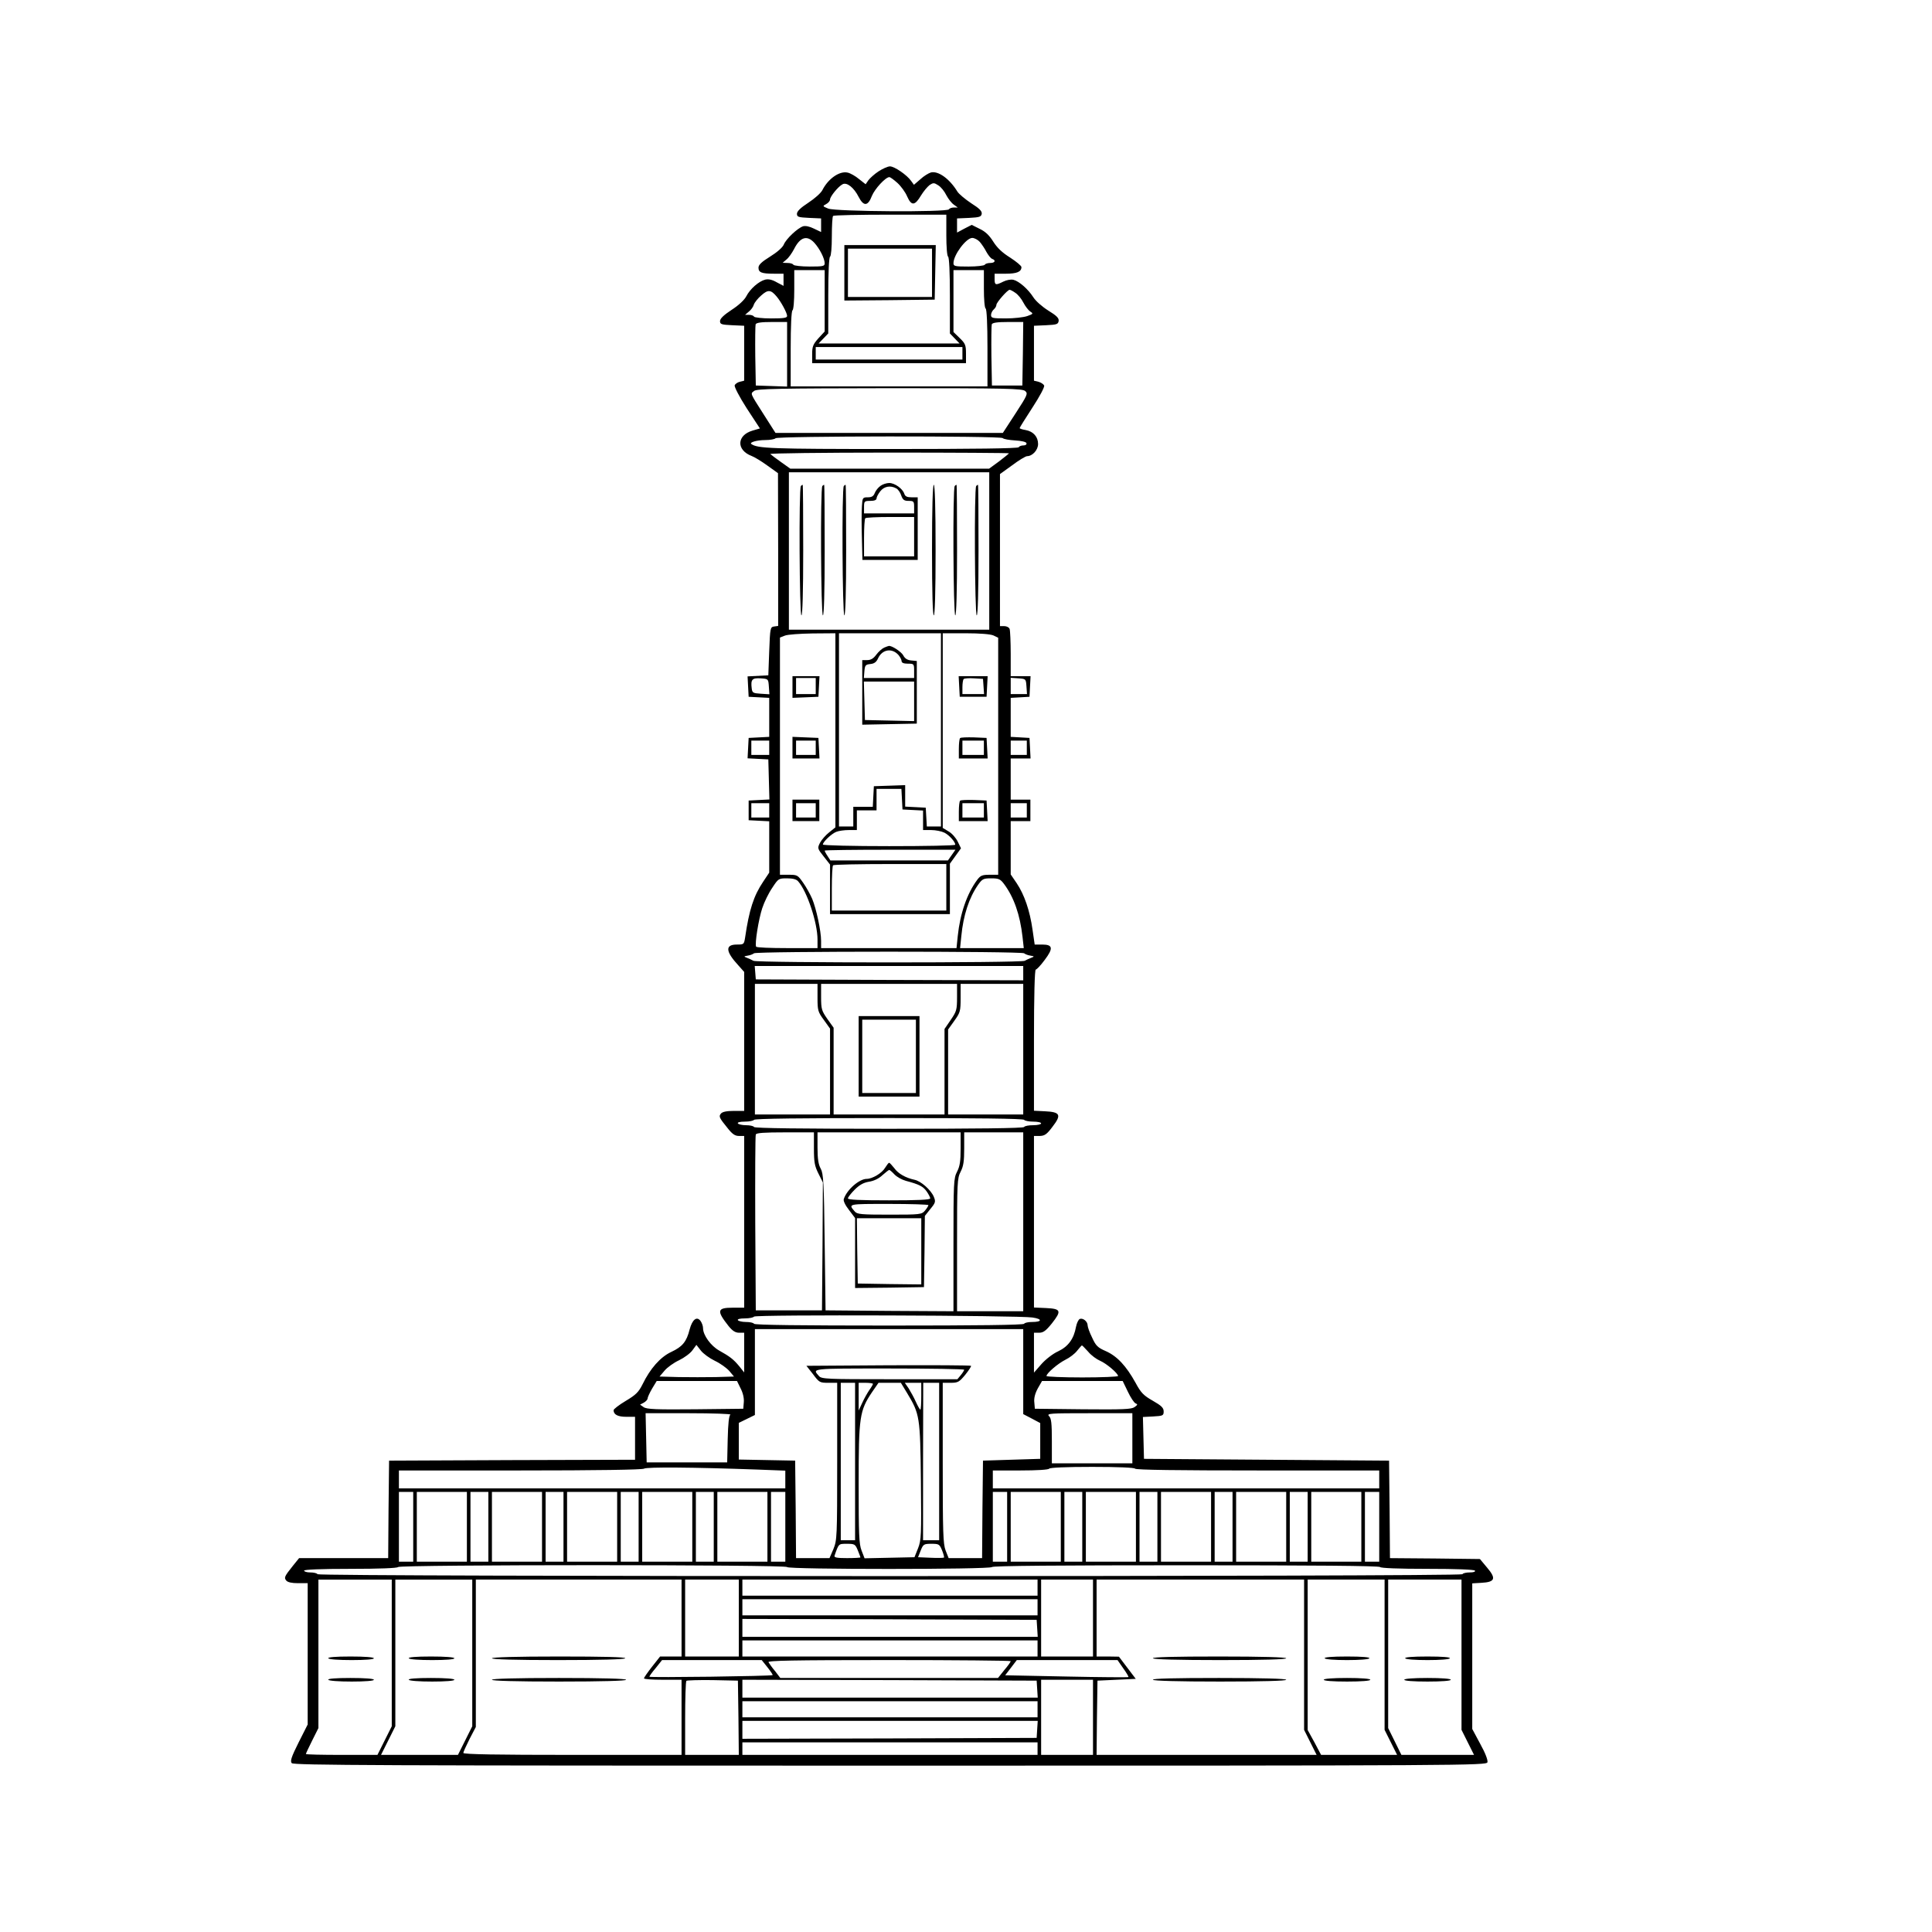 <?xml version="1.0" standalone="no"?>
<!DOCTYPE svg PUBLIC "-//W3C//DTD SVG 20010904//EN"
 "http://www.w3.org/TR/2001/REC-SVG-20010904/DTD/svg10.dtd">
<svg version="1.0" xmlns="http://www.w3.org/2000/svg"
 width="1080pt" height="1080pt" viewBox="0 0 1080 1080"
 preserveAspectRatio="xMidYMid meet">

<g transform="translate(0,1080) scale(0.1,-0.1)"
fill="#000000" stroke="none">
<path d="M4911 9842 c-23 -15 -48 -38 -57 -50 l-15 -22 -37 29 c-20 17 -49 33
-63 36 -45 11 -109 -33 -142 -98 -8 -16 -43 -47 -78 -70 -43 -28 -64 -48 -64
-62 0 -18 8 -20 68 -23 l67 -3 0 -38 0 -38 -40 19 c-24 12 -47 17 -61 13 -30
-10 -95 -70 -108 -103 -7 -16 -38 -43 -77 -67 -47 -29 -64 -46 -64 -61 0 -27
17 -34 86 -34 l54 0 0 -34 0 -34 -38 20 c-26 15 -46 19 -64 15 -36 -9 -85 -52
-106 -93 -10 -20 -43 -51 -82 -76 -44 -29 -65 -49 -65 -63 0 -18 8 -20 68 -23
l67 -3 0 -153 0 -154 -24 -6 c-13 -3 -26 -12 -29 -20 -3 -8 26 -64 67 -128
l74 -113 -41 -12 c-89 -26 -92 -109 -5 -142 14 -5 54 -29 87 -53 l60 -43 1
-427 0 -427 -22 -3 c-22 -3 -23 -7 -28 -138 l-5 -135 -58 -3 -58 -3 3 -57 3
-57 58 -3 57 -3 0 -109 0 -109 -57 -3 -58 -3 -3 -57 -3 -57 58 -3 58 -3 3
-112 3 -112 -58 -3 -58 -3 0 -55 0 -55 58 -3 57 -3 0 -143 0 -144 -34 -51
c-53 -79 -78 -156 -101 -313 -6 -37 -7 -38 -46 -38 -66 0 -64 -38 8 -116 l33
-37 0 -388 0 -389 -59 0 c-39 0 -63 -5 -71 -15 -13 -16 -10 -23 38 -82 26 -33
41 -43 63 -43 l29 0 0 -480 0 -480 -64 0 c-88 0 -91 -17 -23 -103 22 -27 38
-37 59 -37 l28 0 0 -111 0 -111 -27 34 c-33 40 -53 55 -112 88 -47 26 -91 86
-91 126 0 11 -6 29 -14 40 -21 28 -46 8 -61 -48 -17 -68 -40 -96 -102 -125
-62 -29 -118 -93 -161 -181 -22 -44 -37 -59 -94 -93 -37 -22 -68 -46 -68 -52
0 -25 24 -37 72 -37 l48 0 0 -120 0 -120 -687 -2 -688 -3 -3 -272 -2 -273
-249 0 -249 0 -34 -42 c-48 -60 -51 -67 -38 -83 8 -10 31 -15 66 -15 l54 0 0
-395 0 -395 -51 -101 c-40 -80 -48 -104 -38 -115 10 -12 483 -14 3345 -14
3239 0 3333 1 3339 19 3 11 -11 50 -40 102 l-45 84 0 407 0 407 51 3 c77 4 84
24 32 85 l-40 48 -251 3 -252 2 -2 273 -3 272 -685 5 -685 5 -3 117 -3 117 58
3 c54 3 58 5 58 28 0 20 -12 32 -61 60 -51 29 -66 44 -96 100 -52 94 -103 149
-166 177 -46 20 -56 30 -77 76 -14 28 -25 59 -25 68 0 22 -26 43 -44 36 -7 -3
-17 -23 -21 -44 -12 -67 -43 -110 -100 -137 -29 -13 -70 -45 -93 -71 l-42 -48
0 112 0 111 29 0 c23 0 38 11 71 52 56 71 51 82 -33 86 l-67 3 0 479 0 480 33
0 c27 1 39 9 71 52 51 66 43 82 -43 86 l-61 3 0 394 c0 248 4 395 10 395 5 0
28 24 50 54 49 65 46 86 -14 86 l-42 0 -12 83 c-15 107 -46 196 -88 259 l-34
50 0 149 0 149 55 0 55 0 0 60 0 60 -55 0 -55 0 0 115 0 115 55 0 56 0 -3 58
-3 57 -52 3 -53 3 0 109 0 109 53 3 52 3 3 58 3 57 -56 0 -55 0 0 124 c0 68
-3 131 -6 140 -3 9 -17 16 -30 16 l-24 0 0 425 0 425 68 49 c37 28 74 50 83
51 31 0 62 35 62 68 0 40 -26 70 -69 78 -19 3 -34 8 -34 11 0 3 32 54 71 114
41 63 69 115 66 124 -4 8 -18 17 -32 21 l-25 6 0 154 0 153 68 3 c59 3 67 5
70 24 2 16 -11 29 -58 58 -35 22 -71 54 -84 75 -29 45 -79 89 -111 97 -14 3
-38 -1 -56 -10 -44 -22 -49 -20 -49 14 l0 30 63 0 c62 0 87 11 87 37 0 7 -29
31 -63 53 -45 28 -73 55 -95 90 -22 35 -44 56 -76 71 l-44 22 -41 -21 -41 -22
0 40 0 39 68 3 c58 3 67 6 70 23 2 15 -13 30 -59 59 -33 22 -68 51 -77 65 -44
72 -107 117 -148 107 -13 -4 -40 -20 -59 -38 l-36 -31 -16 22 c-23 33 -93 81
-118 81 -12 0 -41 -13 -64 -28z m105 -64 c20 -18 45 -52 55 -76 24 -54 43 -53
78 6 14 23 36 49 48 58 20 13 25 13 48 -2 15 -9 35 -34 45 -55 11 -21 30 -45
42 -53 l22 -16 -21 0 c-12 0 -25 -4 -28 -10 -10 -17 -635 -13 -675 4 -32 13
-33 14 -12 25 12 6 22 18 22 26 0 16 45 72 70 85 24 13 64 -19 90 -71 28 -54
52 -52 74 6 16 39 76 105 98 105 4 0 24 -14 44 -32z m274 -292 c0 -66 4 -117
10 -121 6 -4 10 -87 10 -218 l0 -211 27 -28 27 -28 -394 0 -394 0 27 28 27 28
0 211 c0 131 4 214 10 218 6 4 10 53 10 114 0 59 3 111 7 114 3 4 147 7 320 7
l313 0 0 -114z m-738 -43 c30 -33 58 -88 58 -115 0 -16 -9 -18 -84 -18 -47 0
-88 5 -91 10 -3 6 -18 10 -33 10 l-27 1 21 18 c12 9 31 36 43 59 34 67 72 79
113 35z m925 5 c11 -13 28 -38 37 -56 10 -18 24 -36 32 -39 23 -8 16 -23 -10
-23 -14 0 -28 -4 -31 -10 -3 -5 -44 -10 -91 -10 -77 0 -84 2 -84 19 0 46 71
141 105 141 12 0 31 -10 42 -22z m-867 -329 l0 -172 -35 -38 c-30 -34 -35 -46
-35 -89 l0 -50 430 0 430 0 0 53 c0 48 -4 57 -35 87 l-35 34 0 173 0 173 85 0
85 0 0 -104 c0 -59 4 -108 10 -111 6 -4 10 -88 10 -221 l0 -214 -550 0 -550 0
0 209 c0 129 4 212 10 216 6 4 10 53 10 116 l0 109 85 0 85 0 0 -171z m-269
24 c24 -28 59 -92 59 -109 0 -11 -18 -14 -89 -14 -50 0 -93 5 -96 10 -3 6 -16
10 -28 10 l-22 0 21 18 c12 9 25 27 28 39 4 12 23 36 42 52 37 33 53 32 85 -6z
m1335 20 c14 -9 34 -33 45 -55 11 -21 28 -43 39 -50 17 -11 16 -13 -18 -25
-20 -7 -74 -13 -119 -13 -75 0 -83 2 -83 19 0 10 7 24 15 31 8 7 15 18 15 26
0 13 62 84 74 84 4 0 18 -7 32 -17z m-1276 -343 l0 -181 -87 3 -88 3 -3 165
c-1 90 0 170 2 177 4 9 30 13 91 13 l85 0 0 -180z m1318 3 l-3 -178 -85 0 -85
0 -3 165 c-1 90 0 170 2 177 4 9 30 13 91 13 l85 0 -2 -177z m-338 2 l0 -35
-410 0 -410 0 0 35 0 35 410 0 410 0 0 -35z m351 -211 c16 -14 13 -22 -54
-125 l-71 -109 -635 0 -636 0 -65 102 c-79 124 -76 116 -54 133 16 12 139 14
758 15 658 0 741 -2 757 -16z m-126 -263 c6 -6 37 -11 69 -13 36 -2 61 -8 64
-15 2 -8 -5 -13 -17 -13 -11 0 -23 -4 -26 -10 -4 -7 -252 -10 -712 -10 -675 0
-748 3 -783 28 -13 9 31 22 77 22 28 0 55 5 58 10 8 13 1257 14 1270 1z m35
-85 c0 -2 -25 -22 -55 -45 l-56 -41 -556 0 -555 0 -52 37 c-28 20 -55 40 -60
45 -6 4 292 8 662 8 370 0 672 -2 672 -4z m-110 -546 l0 -440 -560 0 -560 0 0
440 0 440 560 0 560 0 0 -440z m-860 -1002 l0 -543 -35 -28 c-19 -15 -42 -41
-51 -58 -15 -30 -15 -32 20 -76 l36 -46 0 -139 0 -138 335 0 335 0 0 141 0
141 31 43 31 43 -18 37 c-10 21 -33 47 -51 57 l-33 20 0 544 0 544 128 0 c81
0 138 -5 155 -12 l27 -13 0 -662 0 -663 -48 0 c-41 0 -51 -4 -69 -28 -58 -78
-96 -190 -109 -314 l-7 -68 -378 0 -379 0 0 40 c0 56 -27 181 -50 236 -11 25
-33 65 -50 89 -30 43 -33 45 -80 45 l-50 0 0 663 0 663 28 11 c15 6 84 11 155
12 l127 1 0 -542z m590 2 l0 -540 -39 0 -40 0 -3 53 -3 52 -57 3 -58 3 0 60 0
60 -87 -3 -88 -3 -3 -57 -3 -58 -54 0 -55 0 0 -55 0 -55 -40 0 -40 0 0 540 0
540 285 0 285 0 0 -540z m-962 242 l3 -43 -48 3 c-44 3 -48 5 -51 31 -6 49 3
58 50 55 43 -3 43 -3 46 -46z m1440 1 l3 -43 -45 0 -46 0 0 46 0 45 43 -3 c42
-3 42 -3 45 -45z m-1438 -343 l0 -40 -50 0 -50 0 0 40 0 40 50 0 50 0 0 -40z
m1440 0 l0 -40 -45 0 -45 0 0 40 0 40 45 0 45 0 0 -40z m-698 -287 l3 -58 58
-3 57 -3 0 -54 0 -55 45 0 c26 0 59 -7 75 -15 27 -14 60 -51 60 -67 0 -5 -166
-8 -370 -8 -203 0 -370 4 -370 9 0 15 49 61 75 71 15 6 46 10 71 10 l44 0 0
55 0 55 55 0 55 0 0 60 0 60 70 0 69 0 3 -57z m-742 -63 l0 -40 -50 0 -50 0 0
40 0 40 50 0 50 0 0 -40z m1440 0 l0 -40 -45 0 -45 0 0 40 0 40 45 0 45 0 0
-40z m-420 -250 l-21 -30 -329 0 -328 0 -16 25 c-9 13 -16 27 -16 30 0 3 165
5 366 5 l365 0 -21 -30z m-30 -180 l0 -130 -320 0 -320 0 0 123 c0 68 3 127 7
130 3 4 147 7 320 7 l313 0 0 -130z m-828 33 c50 -56 108 -232 108 -325 l0
-48 -169 0 c-94 0 -172 3 -174 8 -9 14 14 155 34 215 11 34 36 85 56 114 34
52 36 53 82 53 33 0 53 -5 63 -17z m1151 -15 c55 -74 89 -171 103 -295 l7 -63
-178 0 -178 0 7 68 c11 115 43 213 93 285 24 34 30 37 74 37 42 0 51 -4 72
-32z m112 -387 c6 -5 21 -11 35 -13 23 -4 23 -5 5 -12 -11 -4 -28 -12 -37 -17
-24 -12 -1492 -12 -1516 0 -9 5 -26 13 -37 17 -18 7 -18 8 5 12 14 2 29 8 35
13 12 12 1498 12 1510 0z m-5 -111 l0 -40 -747 2 -748 3 -3 38 -3 37 750 0
751 0 0 -40z m-1150 -136 c0 -72 2 -80 35 -125 l35 -49 0 -240 0 -240 -210 0
-210 0 0 365 0 365 175 0 175 0 0 -76z m780 1 c0 -70 -3 -79 -35 -126 l-35
-51 0 -239 0 -239 -310 0 -310 0 0 243 0 242 -35 49 c-32 46 -35 55 -35 123
l0 73 380 0 380 0 0 -75z m370 -290 l0 -365 -210 0 -210 0 0 238 0 237 35 49
c33 46 35 54 35 128 l0 78 175 0 175 0 0 -365z m5 -395 c3 -5 26 -10 51 -10
24 0 44 -4 44 -10 0 -5 -20 -10 -44 -10 -25 0 -48 -4 -51 -10 -4 -7 -267 -10
-755 -10 -488 0 -751 3 -755 10 -3 6 -24 10 -45 10 -21 0 -42 5 -45 10 -4 6
11 10 39 10 25 0 48 5 51 10 4 7 267 10 755 10 488 0 751 -3 755 -10z m-1175
-160 c0 -77 4 -98 25 -140 l25 -50 -2 -357 -3 -358 -185 0 -185 0 -3 485 c-1
267 0 491 3 498 3 9 46 12 165 12 l160 0 0 -90z m820 0 c0 -71 -4 -99 -20
-130 -19 -37 -20 -59 -20 -410 l0 -370 -357 2 -358 3 -5 380 c-4 337 -7 384
-22 412 -13 23 -18 55 -18 118 l0 85 400 0 400 0 0 -90z m350 -410 l0 -500
-185 0 -185 0 0 370 c0 351 1 373 20 410 16 31 20 59 20 130 l0 90 165 0 165
0 0 -500z m52 -535 c56 -8 54 -25 -2 -25 -21 0 -42 -4 -45 -10 -4 -7 -267 -10
-755 -10 -488 0 -751 3 -755 10 -3 6 -24 10 -45 10 -21 0 -42 5 -45 10 -4 6
11 10 39 10 25 0 48 5 51 10 7 12 1480 7 1557 -5z m-52 -302 l0 -238 48 -25
47 -25 0 -100 0 -100 -160 -5 -160 -5 -3 -272 -2 -273 -94 0 -93 0 -17 43
c-14 37 -16 100 -16 490 l0 447 44 0 c41 0 48 4 82 45 20 25 35 48 32 50 -3 3
-211 4 -462 3 l-458 -3 37 -47 c34 -46 38 -48 85 -48 l50 0 0 -439 c0 -425 -1
-440 -21 -490 l-22 -51 -93 0 -94 0 -2 273 -3 272 -157 3 -158 3 0 102 0 103
45 22 45 22 0 240 0 240 750 0 750 0 0 -237z m-1724 60 c30 -14 66 -40 81 -57
l26 -31 -101 -3 c-55 -1 -149 -1 -208 0 l-107 3 28 33 c15 18 51 44 81 58 29
14 63 39 75 56 l22 30 25 -32 c13 -17 49 -43 78 -57z m2087 51 c17 -21 48 -43
67 -51 35 -15 100 -70 100 -85 0 -4 -90 -8 -200 -8 -110 0 -200 4 -200 8 0 15
64 70 106 91 23 11 53 34 65 50 13 16 25 30 27 30 1 1 17 -15 35 -35z m-693
-101 c-1 -5 -9 -18 -19 -30 l-19 -23 -380 0 c-348 0 -380 1 -394 18 -38 43
-51 42 391 42 232 0 421 -3 421 -7z m-1250 -104 c13 -25 20 -54 18 -77 l-3
-37 -268 -3 c-219 -2 -272 0 -289 12 l-20 14 21 11 c12 7 21 17 21 23 0 6 11
31 25 55 l26 43 224 0 225 0 20 -41z m2165 -19 c15 -32 35 -62 43 -65 13 -5
12 -8 -6 -21 -17 -12 -65 -14 -289 -12 l-268 3 -3 35 c-3 23 4 50 19 78 l24
42 225 0 226 0 29 -60z m-1525 -390 l0 -440 -40 0 -40 0 0 440 0 440 40 0 40
0 0 -440z m100 434 c0 -3 -9 -19 -20 -34 -11 -16 -29 -48 -40 -72 l-20 -43 0
78 0 77 40 0 c22 0 40 -3 40 -6z m190 -50 c72 -119 74 -133 78 -494 3 -304 2
-329 -16 -375 l-20 -50 -139 -3 -140 -3 -17 44 c-14 36 -16 91 -16 374 0 373
5 407 75 511 l36 52 62 0 63 0 34 -56z m80 -19 c0 -41 -2 -75 -5 -75 -3 0 -14
19 -25 43 -10 23 -29 57 -40 75 l-22 32 46 0 46 0 0 -75z m100 -365 l0 -440
-45 0 -45 0 0 440 1 440 44 0 45 0 0 -440z m-1167 262 c-8 -5 -13 -49 -15
-137 l-3 -130 -225 0 -225 0 -3 138 -3 137 243 0 c134 0 238 -4 231 -8z m2247
-132 l0 -140 -225 0 -225 0 0 124 c0 100 -3 128 -16 140 -14 15 6 16 225 16
l241 0 0 -140z m-2097 -175 l157 -6 0 -49 0 -50 -1080 0 -1080 0 0 50 0 50
678 0 c429 0 682 4 692 10 15 10 274 8 633 -5z m2112 5 c4 -7 243 -10 686 -10
l679 0 0 -50 0 -50 -1080 0 -1080 0 0 50 0 50 154 0 c93 0 157 4 161 10 4 6
95 10 240 10 145 0 236 -4 240 -10z m-4035 -325 l0 -195 -40 0 -40 0 0 195 0
195 40 0 40 0 0 -195z m300 0 l0 -195 -140 0 -140 0 0 195 0 195 140 0 140 0
0 -195z m120 0 l0 -195 -50 0 -50 0 0 195 0 195 50 0 50 0 0 -195z m300 0 l0
-195 -140 0 -140 0 0 195 0 195 140 0 140 0 0 -195z m120 0 l0 -195 -50 0 -50
0 0 195 0 195 50 0 50 0 0 -195z m300 0 l0 -195 -140 0 -140 0 0 195 0 195
140 0 140 0 0 -195z m120 0 l0 -195 -50 0 -50 0 0 195 0 195 50 0 50 0 0 -195z
m300 0 l0 -195 -140 0 -140 0 0 195 0 195 140 0 140 0 0 -195z m120 0 l0 -195
-50 0 -50 0 0 195 0 195 50 0 50 0 0 -195z m300 0 l0 -195 -140 0 -140 0 0
195 0 195 140 0 140 0 0 -195z m100 0 l0 -195 -40 0 -40 0 0 195 0 195 40 0
40 0 0 -195z m1240 0 l0 -195 -40 0 -40 0 0 195 0 195 40 0 40 0 0 -195z m300
0 l0 -195 -140 0 -140 0 0 195 0 195 140 0 140 0 0 -195z m120 0 l0 -195 -50
0 -50 0 0 195 0 195 50 0 50 0 0 -195z m300 0 l0 -195 -140 0 -140 0 0 195 0
195 140 0 140 0 0 -195z m120 0 l0 -195 -50 0 -50 0 0 195 0 195 50 0 50 0 0
-195z m300 0 l0 -195 -140 0 -140 0 0 195 0 195 140 0 140 0 0 -195z m120 0
l0 -195 -50 0 -50 0 0 195 0 195 50 0 50 0 0 -195z m300 0 l0 -195 -140 0
-140 0 0 195 0 195 140 0 140 0 0 -195z m120 0 l0 -195 -50 0 -50 0 0 195 0
195 50 0 50 0 0 -195z m300 0 l0 -195 -140 0 -140 0 0 195 0 195 140 0 140 0
0 -195z m100 0 l0 -195 -40 0 -40 0 0 195 0 195 40 0 40 0 0 -195z m-2915
-131 c8 -20 15 -38 15 -40 0 -2 -34 -4 -75 -4 -55 0 -73 3 -70 13 24 69 22 67
70 67 42 0 46 -2 60 -36z m471 0 c8 -20 13 -38 11 -41 -3 -2 -36 -3 -75 -1
l-70 3 15 38 c14 35 18 37 60 37 41 0 45 -2 59 -36z m-866 -94 c0 -14 1136
-14 1145 0 4 7 377 10 1085 10 708 0 1081 -3 1085 -10 4 -6 103 -10 265 -10
162 0 261 -4 265 -10 4 -6 -8 -10 -29 -10 -19 0 -38 -4 -41 -10 -9 -14 -6391
-14 -6400 0 -3 6 -22 10 -41 10 -19 0 -34 5 -34 10 0 6 93 10 259 10 163 0
262 4 266 10 9 14 2175 14 2175 0z m-2210 -480 l0 -410 -40 -80 -40 -80 -200
0 c-110 0 -200 2 -200 5 0 3 16 37 35 75 l35 70 0 415 0 415 205 0 205 0 0
-410z m450 0 l0 -410 -40 -80 -40 -80 -215 0 -215 0 40 80 40 80 0 410 0 410
215 0 215 0 0 -410z m1170 195 l0 -215 -60 0 -60 0 -45 -57 c-25 -32 -45 -61
-45 -65 0 -5 47 -8 105 -8 l105 0 0 -210 0 -210 -610 0 c-420 0 -610 3 -610
11 0 5 16 40 35 78 l35 67 0 412 0 412 575 0 575 0 0 -215z m320 0 l0 -215
-150 0 -150 0 0 215 0 215 150 0 150 0 0 -215z m1670 170 l0 -45 -825 0 -825
0 0 45 0 45 825 0 825 0 0 -45z m310 -170 l0 -215 -145 0 -145 0 0 215 0 215
145 0 145 0 0 -215z m1180 -205 l0 -420 35 -70 35 -70 -615 0 -615 0 2 208 3
207 107 5 107 5 -47 62 -47 62 -62 1 -63 0 0 215 0 215 580 0 580 0 0 -420z
m450 0 l0 -420 35 -70 35 -70 -212 0 -213 0 -37 70 -38 69 0 421 0 420 215 0
215 0 0 -420z m430 0 l0 -420 35 -70 35 -70 -203 0 -203 0 -37 75 -37 75 0
415 0 415 205 0 205 0 0 -420z m-2370 265 l0 -45 -825 0 -825 0 0 45 0 45 825
0 825 0 0 -45z m-2 -117 l3 -48 -825 0 -826 0 0 50 0 50 823 -2 822 -3 3 -47z
m2 -113 l0 -45 -825 0 -825 0 0 45 0 45 825 0 825 0 0 -45z m-1510 -105 c18
-23 31 -42 29 -44 -7 -6 -689 -15 -689 -9 0 3 16 26 36 49 l35 44 279 0 278 0
32 -40z m1360 34 c0 -4 -16 -27 -36 -50 l-35 -44 -609 0 -608 0 -29 38 c-17
20 -33 43 -37 50 -6 9 132 12 673 12 375 0 681 -3 681 -6z m629 -40 c18 -25
31 -47 29 -49 -2 -2 -158 -1 -346 3 l-343 7 33 43 32 42 281 0 282 0 32 -46z
m-2151 -276 l2 -208 -150 0 -150 0 0 203 c0 112 3 207 7 211 4 3 70 5 147 4
l141 -3 3 -207z m1670 160 l3 -48 -825 0 -826 0 0 50 0 50 823 -2 822 -3 3
-47z m312 -158 l0 -210 -145 0 -145 0 0 210 0 210 145 0 145 0 0 -210z m-310
45 l0 -45 -825 0 -825 0 0 45 0 45 825 0 825 0 0 -45z m-2 -112 l-3 -48 -822
-3 -823 -2 0 50 0 50 826 0 825 0 -3 -47z m2 -108 l0 -35 -825 0 -825 0 0 35
0 35 825 0 825 0 0 -35z"/>
<path d="M4720 9275 l0 -155 253 2 252 3 3 153 3 152 -256 0 -255 0 0 -155z
m490 0 l0 -135 -235 0 -235 0 0 135 0 135 235 0 235 0 0 -135z"/>
<path d="M4922 8084 c-13 -9 -27 -27 -32 -40 -7 -18 -17 -24 -39 -24 -29 0
-30 -2 -33 -52 -2 -29 -2 -108 0 -175 l3 -123 155 0 154 0 0 175 0 175 -34 0
c-26 0 -36 5 -41 20 -9 28 -53 60 -84 60 -15 0 -37 -7 -49 -16z m88 -14 c10
-5 23 -23 28 -40 9 -25 17 -30 41 -30 29 0 31 -3 31 -35 l0 -35 -140 0 -140 0
0 35 c0 33 2 35 35 35 23 0 35 5 35 14 0 7 9 25 21 40 21 27 56 34 89 16z
m100 -270 l0 -110 -140 0 -140 0 0 103 c0 57 3 107 7 110 3 4 66 7 140 7 l133
0 0 -110z"/>
<path d="M4477 8083 c-12 -11 -8 -723 3 -723 6 0 10 128 10 365 0 201 -1 365
-3 365 -2 0 -7 -3 -10 -7z"/>
<path d="M4597 8083 c-12 -11 -8 -723 3 -723 6 0 10 128 10 365 0 201 -1 365
-3 365 -2 0 -7 -3 -10 -7z"/>
<path d="M4717 8083 c-12 -11 -8 -723 3 -723 6 0 10 128 10 365 0 201 -1 365
-3 365 -2 0 -7 -3 -10 -7z"/>
<path d="M5210 7725 c0 -237 4 -365 10 -365 6 0 10 128 10 365 0 237 -4 365
-10 365 -6 0 -10 -128 -10 -365z"/>
<path d="M5337 8083 c-12 -11 -8 -723 3 -723 6 0 10 128 10 365 0 201 -1 365
-3 365 -2 0 -7 -3 -10 -7z"/>
<path d="M5457 8083 c-12 -11 -8 -723 3 -723 6 0 10 128 10 365 0 201 -1 365
-3 365 -2 0 -7 -3 -10 -7z"/>
<path d="M4430 6960 l0 -61 73 3 72 3 3 58 3 57 -76 0 -75 0 0 -60z m130 5 l0
-45 -55 0 -55 0 0 45 0 45 55 0 55 0 0 -45z"/>
<path d="M5362 6963 l3 -58 75 0 75 0 3 58 3 57 -81 0 -81 0 3 -57z m136 0 l3
-43 -60 0 -61 0 0 38 c0 21 3 42 7 46 4 4 30 6 58 4 l50 -3 3 -42z"/>
<path d="M4430 6620 l0 -60 75 0 76 0 -3 58 -3 57 -72 3 -73 3 0 -61z m130 0
l0 -40 -55 0 -55 0 0 40 0 40 55 0 55 0 0 -40z"/>
<path d="M5367 6674 c-4 -4 -7 -31 -7 -61 l0 -53 80 0 81 0 -3 58 -3 57 -70 3
c-39 1 -74 0 -78 -4z m133 -54 l0 -40 -60 0 -60 0 0 40 0 40 60 0 60 0 0 -40z"/>
<path d="M4430 6270 l0 -60 75 0 75 0 0 60 0 60 -75 0 -75 0 0 -60z m130 0 l0
-40 -55 0 -55 0 0 40 0 40 55 0 55 0 0 -40z"/>
<path d="M5367 6324 c-4 -4 -7 -31 -7 -61 l0 -53 80 0 81 0 -3 58 -3 57 -70 3
c-39 1 -74 0 -78 -4z m133 -54 l0 -40 -60 0 -60 0 0 40 0 40 60 0 60 0 0 -40z"/>
<path d="M4943 7180 c-12 -5 -32 -23 -44 -39 -16 -22 -31 -31 -51 -31 l-28 0
0 -180 0 -181 153 3 152 3 0 175 0 175 -31 3 c-22 2 -36 11 -45 29 -11 20 -66
56 -81 52 -2 0 -13 -4 -25 -9z m80 -42 c9 -11 17 -26 17 -34 0 -9 12 -14 35
-14 34 0 35 -1 35 -40 l0 -40 -141 0 -140 0 3 38 c3 33 6 37 33 40 22 2 34 11
43 31 23 51 78 61 115 19z m87 -258 l0 -111 -137 3 -138 3 -3 108 -3 107 141
0 140 0 0 -110z"/>
<path d="M4800 4895 l0 -225 170 0 170 0 0 225 0 225 -170 0 -170 0 0 -225z
m320 0 l0 -205 -150 0 -150 0 0 205 0 205 150 0 150 0 0 -205z"/>
<path d="M4947 4271 c-17 -29 -71 -61 -102 -61 -41 0 -110 -59 -128 -112 -4
-10 7 -34 29 -62 l34 -45 0 -196 0 -195 193 2 192 3 3 199 2 199 31 39 c29 35
30 41 19 68 -16 38 -72 88 -108 95 -50 11 -91 34 -113 65 -13 16 -25 30 -29
30 -3 0 -13 -13 -23 -29z m53 -36 c13 -14 42 -30 64 -36 75 -20 96 -31 116
-59 11 -16 20 -33 20 -39 0 -8 -70 -11 -230 -11 -163 0 -230 3 -230 11 0 6 17
28 38 49 26 26 49 39 79 44 27 4 55 17 75 36 18 16 36 30 39 30 3 0 16 -11 29
-25z m190 -172 c-1 -5 -9 -18 -19 -30 -19 -22 -25 -23 -199 -23 -158 0 -181 2
-194 18 -37 43 -40 42 191 42 122 0 221 -3 221 -7z m-40 -258 l0 -185 -177 2
-178 3 -3 183 -2 182 180 0 180 0 0 -185z"/>
<path d="M1835 1530 c4 -6 58 -10 131 -10 76 0 124 4 124 10 0 6 -50 10 -131
10 -84 0 -128 -4 -124 -10z"/>
<path d="M1835 1410 c4 -6 58 -10 131 -10 76 0 124 4 124 10 0 6 -50 10 -131
10 -84 0 -128 -4 -124 -10z"/>
<path d="M2285 1530 c4 -6 58 -10 131 -10 76 0 124 4 124 10 0 6 -50 10 -131
10 -84 0 -128 -4 -124 -10z"/>
<path d="M2285 1410 c4 -6 58 -10 131 -10 76 0 124 4 124 10 0 6 -50 10 -131
10 -84 0 -128 -4 -124 -10z"/>
<path d="M2750 1530 c0 -6 130 -10 369 -10 236 0 372 4 376 10 4 7 -122 10
-369 10 -244 0 -376 -4 -376 -10z"/>
<path d="M2750 1410 c0 -6 132 -10 375 -10 243 0 375 4 375 10 0 6 -132 10
-375 10 -243 0 -375 -4 -375 -10z"/>
<path d="M6445 1530 c4 -6 140 -10 376 -10 239 0 369 4 369 10 0 6 -132 10
-376 10 -247 0 -373 -3 -369 -10z"/>
<path d="M6445 1410 c4 -6 140 -10 376 -10 239 0 369 4 369 10 0 6 -132 10
-376 10 -247 0 -373 -3 -369 -10z"/>
<path d="M7405 1530 c4 -6 57 -10 125 -10 68 0 121 4 125 10 4 6 -40 10 -125
10 -85 0 -129 -4 -125 -10z"/>
<path d="M7400 1410 c0 -6 50 -10 130 -10 80 0 130 4 130 10 0 6 -50 10 -130
10 -80 0 -130 -4 -130 -10z"/>
<path d="M7855 1530 c4 -6 57 -10 125 -10 68 0 121 4 125 10 4 6 -40 10 -125
10 -85 0 -129 -4 -125 -10z"/>
<path d="M7850 1410 c0 -6 50 -10 130 -10 80 0 130 4 130 10 0 6 -50 10 -130
10 -80 0 -130 -4 -130 -10z"/>
</g>
</svg>
